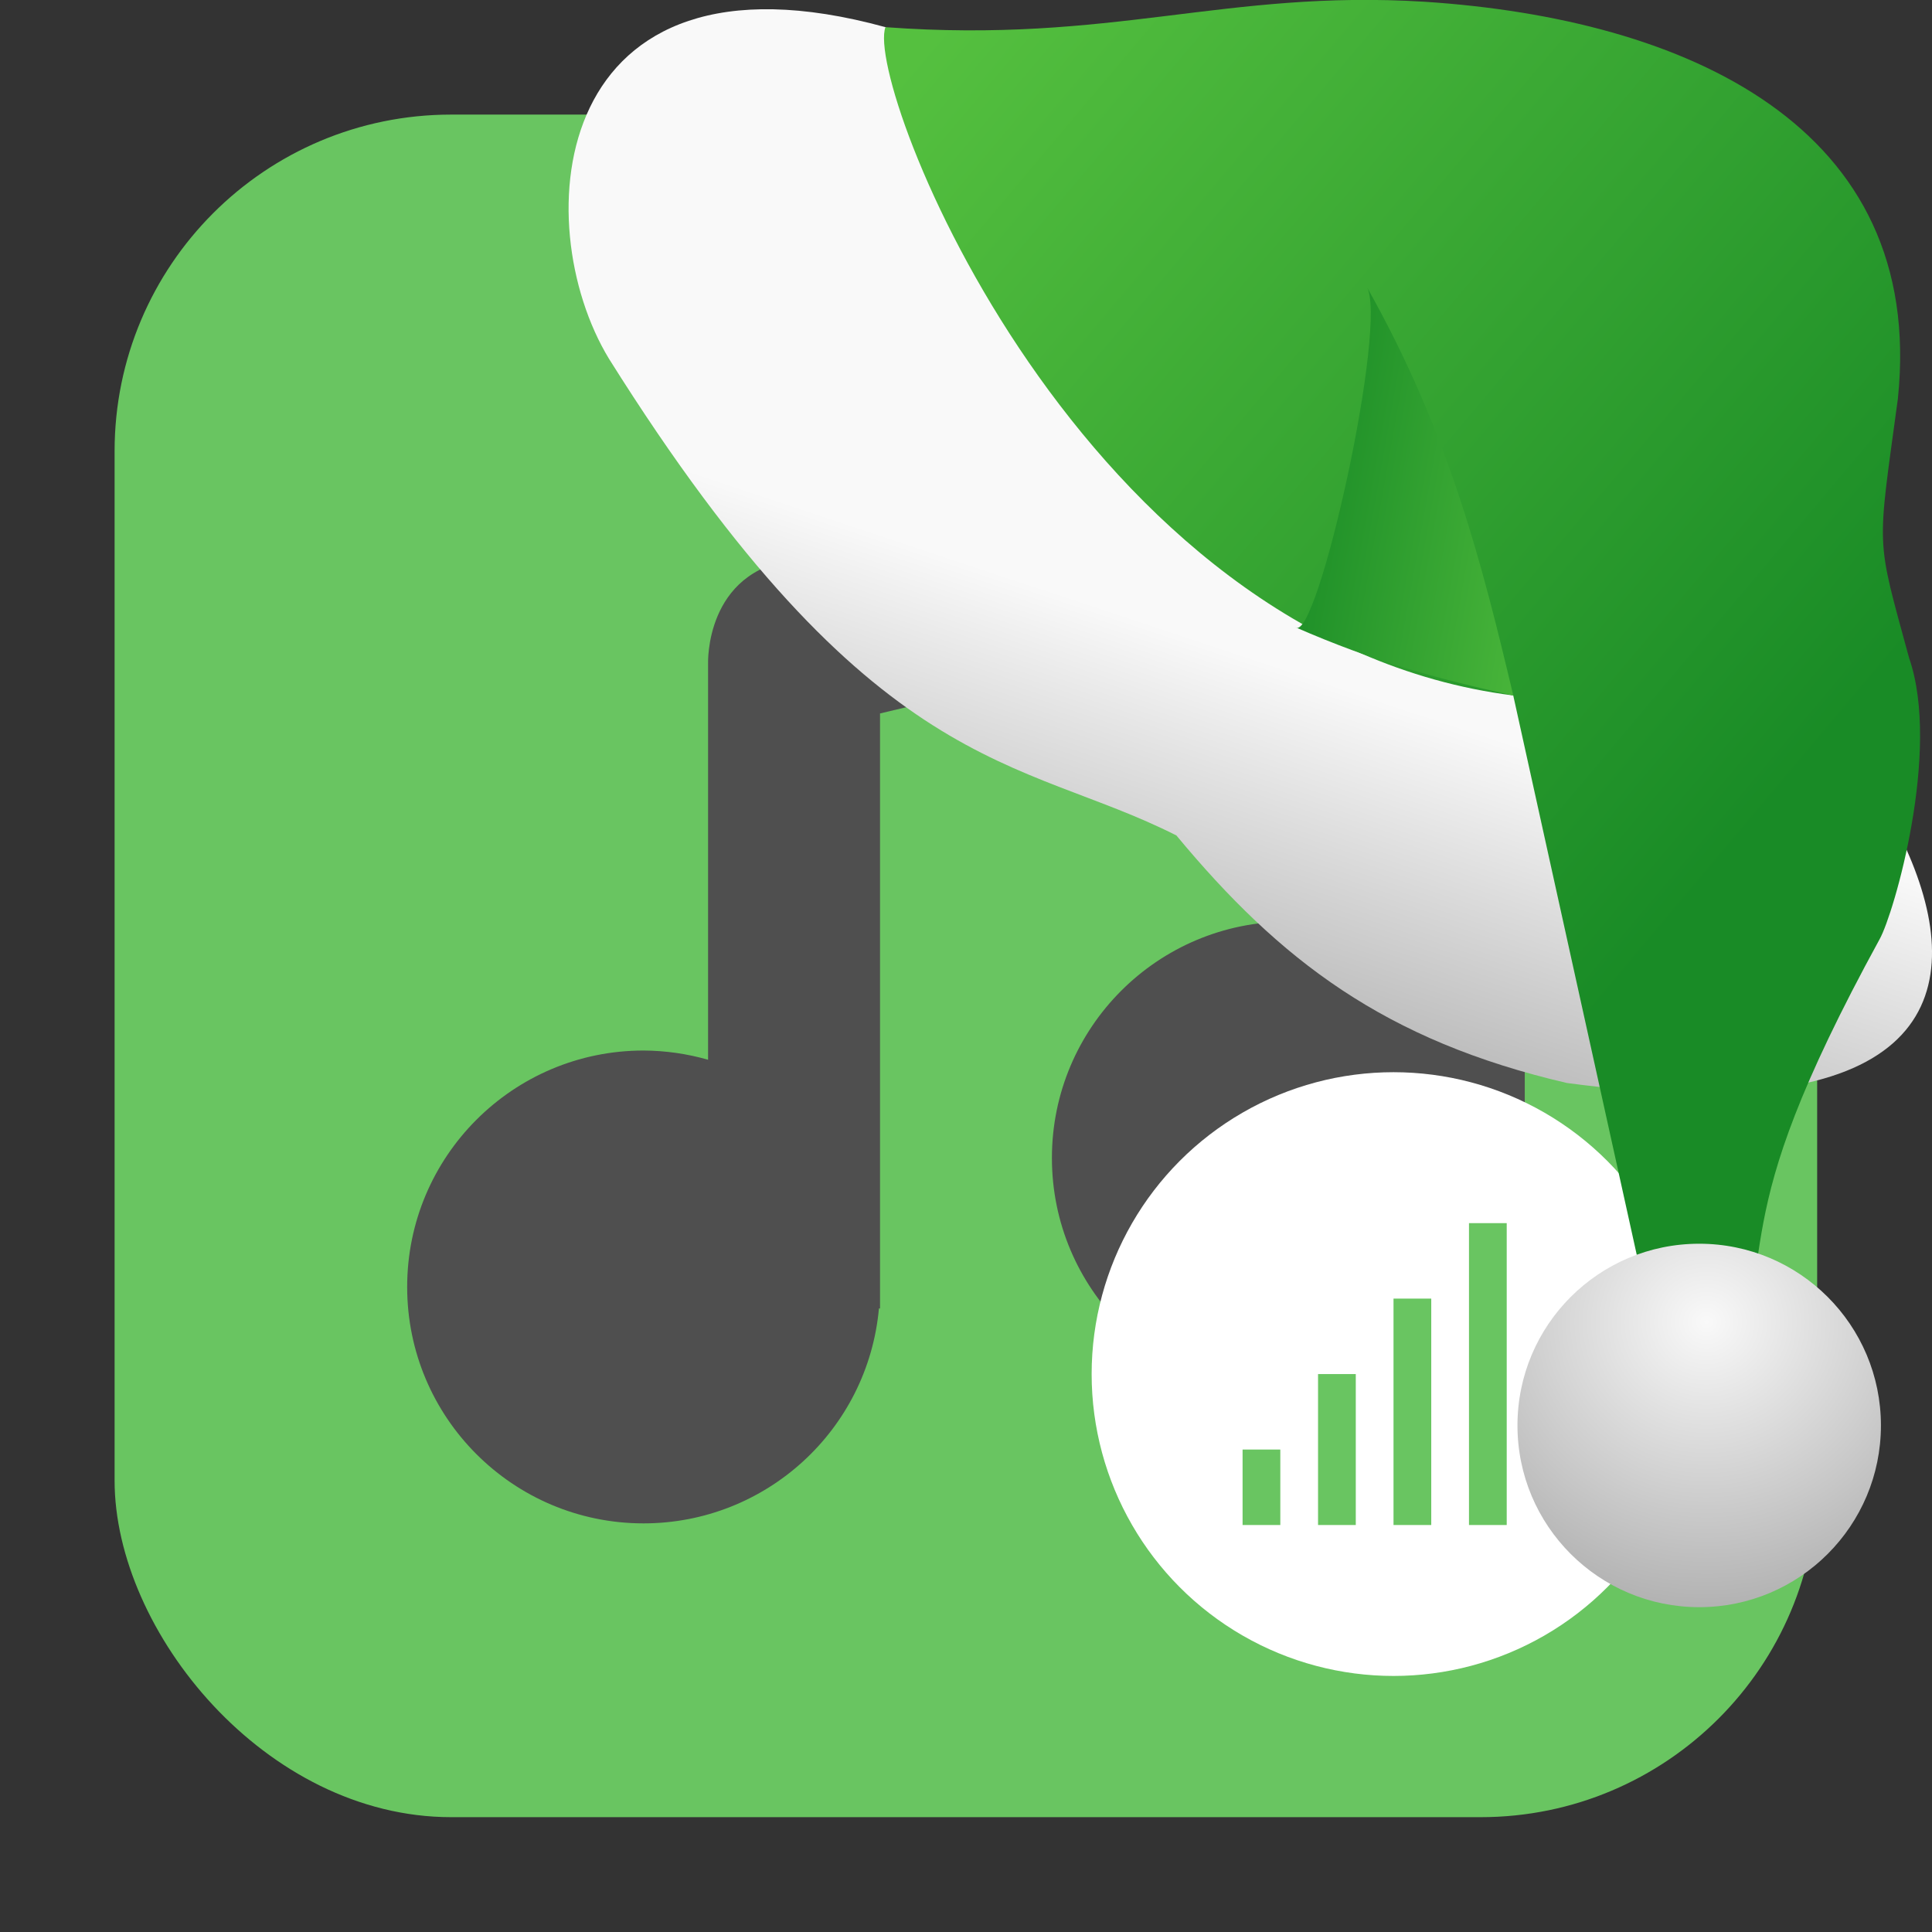 <svg viewBox="0 0 32 32" xmlns="http://www.w3.org/2000/svg" xmlns:xlink="http://www.w3.org/1999/xlink"><rect x="0" y="0" width="32" height="32" fill="#333333" stroke="none"/><linearGradient id="a" gradientUnits="userSpaceOnUse" x1="27.558" x2="22.09" xlink:href="#c" y1="-133.46" y2="-134.43"/><linearGradient id="b" gradientUnits="userSpaceOnUse" x1="15.879" x2="30.32" xlink:href="#c" y1="-141.91" y2="-129.74"/><linearGradient id="c"><stop offset="0" stop-color="#55c03f"/><stop offset="1" stop-color="#198b26"/></linearGradient><linearGradient id="d"><stop offset="0" stop-color="#f9f9f9"/><stop offset="1" stop-color="#999"/></linearGradient><linearGradient id="e" gradientUnits="userSpaceOnUse" x1="17.658" x2="15.02" xlink:href="#d" y1="-133.51" y2="-125.58"/><radialGradient id="f" cx="-176.59" cy="-120.91" gradientTransform="matrix(2.211 .057 -.055 2.125 412.97 145.84)" gradientUnits="userSpaceOnUse" r="3.01" xlink:href="#d"/><rect fill="#69c561" fill-rule="evenodd" height="28.2" rx="5.575" width="28.2" x="1.898" y="1.898"/><path d="m23.835 6.806-10.661 2.458c-1.503.189-1.446 1.728-1.446 1.728v1.424 5.137c-.347-.1-.707-.151-1.068-.153-2.163 0-3.916 1.753-3.916 3.916s1.753 3.916 3.916 3.916c2.024-.001 3.714-1.544 3.898-3.56h.018v-.356-9.499l7.831-1.863v5.463c-.347-.1-.707-.151-1.068-.153-2.163 0-3.916 1.753-3.916 3.916s1.753 3.916 3.916 3.916c2.024-.001 3.714-1.544 3.898-3.56h.018v-10.181-1.21s.019-1.641-1.42-1.338" fill="#4f4f4f"/><g transform="translate(63.946 11.05)"><circle cx="-40.865" cy="11.709" fill="#fff" r="5"/><g fill="#69c561" stroke-width="1.6" transform="matrix(.625 0 0 .625 -55.865 -2.666)"><path d="m24 21h1v6h-1z"/><path d="m26 19h1v8h-1z"/><path d="m22 23h1v4h-1z"/><path d="m20 25h1v2h-1z"/></g></g><g transform="translate(-.916 143.06)"><path d="m15.583-142.61c-5.577-1.531-5.951 3.24-4.58 5.493 4.381 6.983 6.796 6.577 9.398 7.895 1.712 2.064 3.451 3.4 6.469 4.1 11.69 1.559 3.242-8.417.92-8.649-5.065.012-7.547-6.123-12.206-8.838" fill="url(#e)"/><path d="m15.583-142.61c3.76.276 5.616-.626 8.93-.421 4.319.283 8.307 2.053 7.838 6.574-.347 2.567-.37 2.25.186 4.296.532 1.535-.252 4.232-.487 4.654-2.715 4.963-1.536 4.965-2.656 7.742l-.906-.418-2.508-11.358c-7.177-.909-10.754-10.11-10.398-11.07" fill="url(#b)"/><path d="m22.374-132.67c.362.274 1.553-5.105 1.172-5.653 1.379 2.44 1.919 4.616 2.435 6.783-1.276-.283-2.289-.554-3.607-1.13" fill="url(#a)"/><circle cx="29.06" cy="-119.45" fill="url(#f)" r="3.01"/></g></svg>